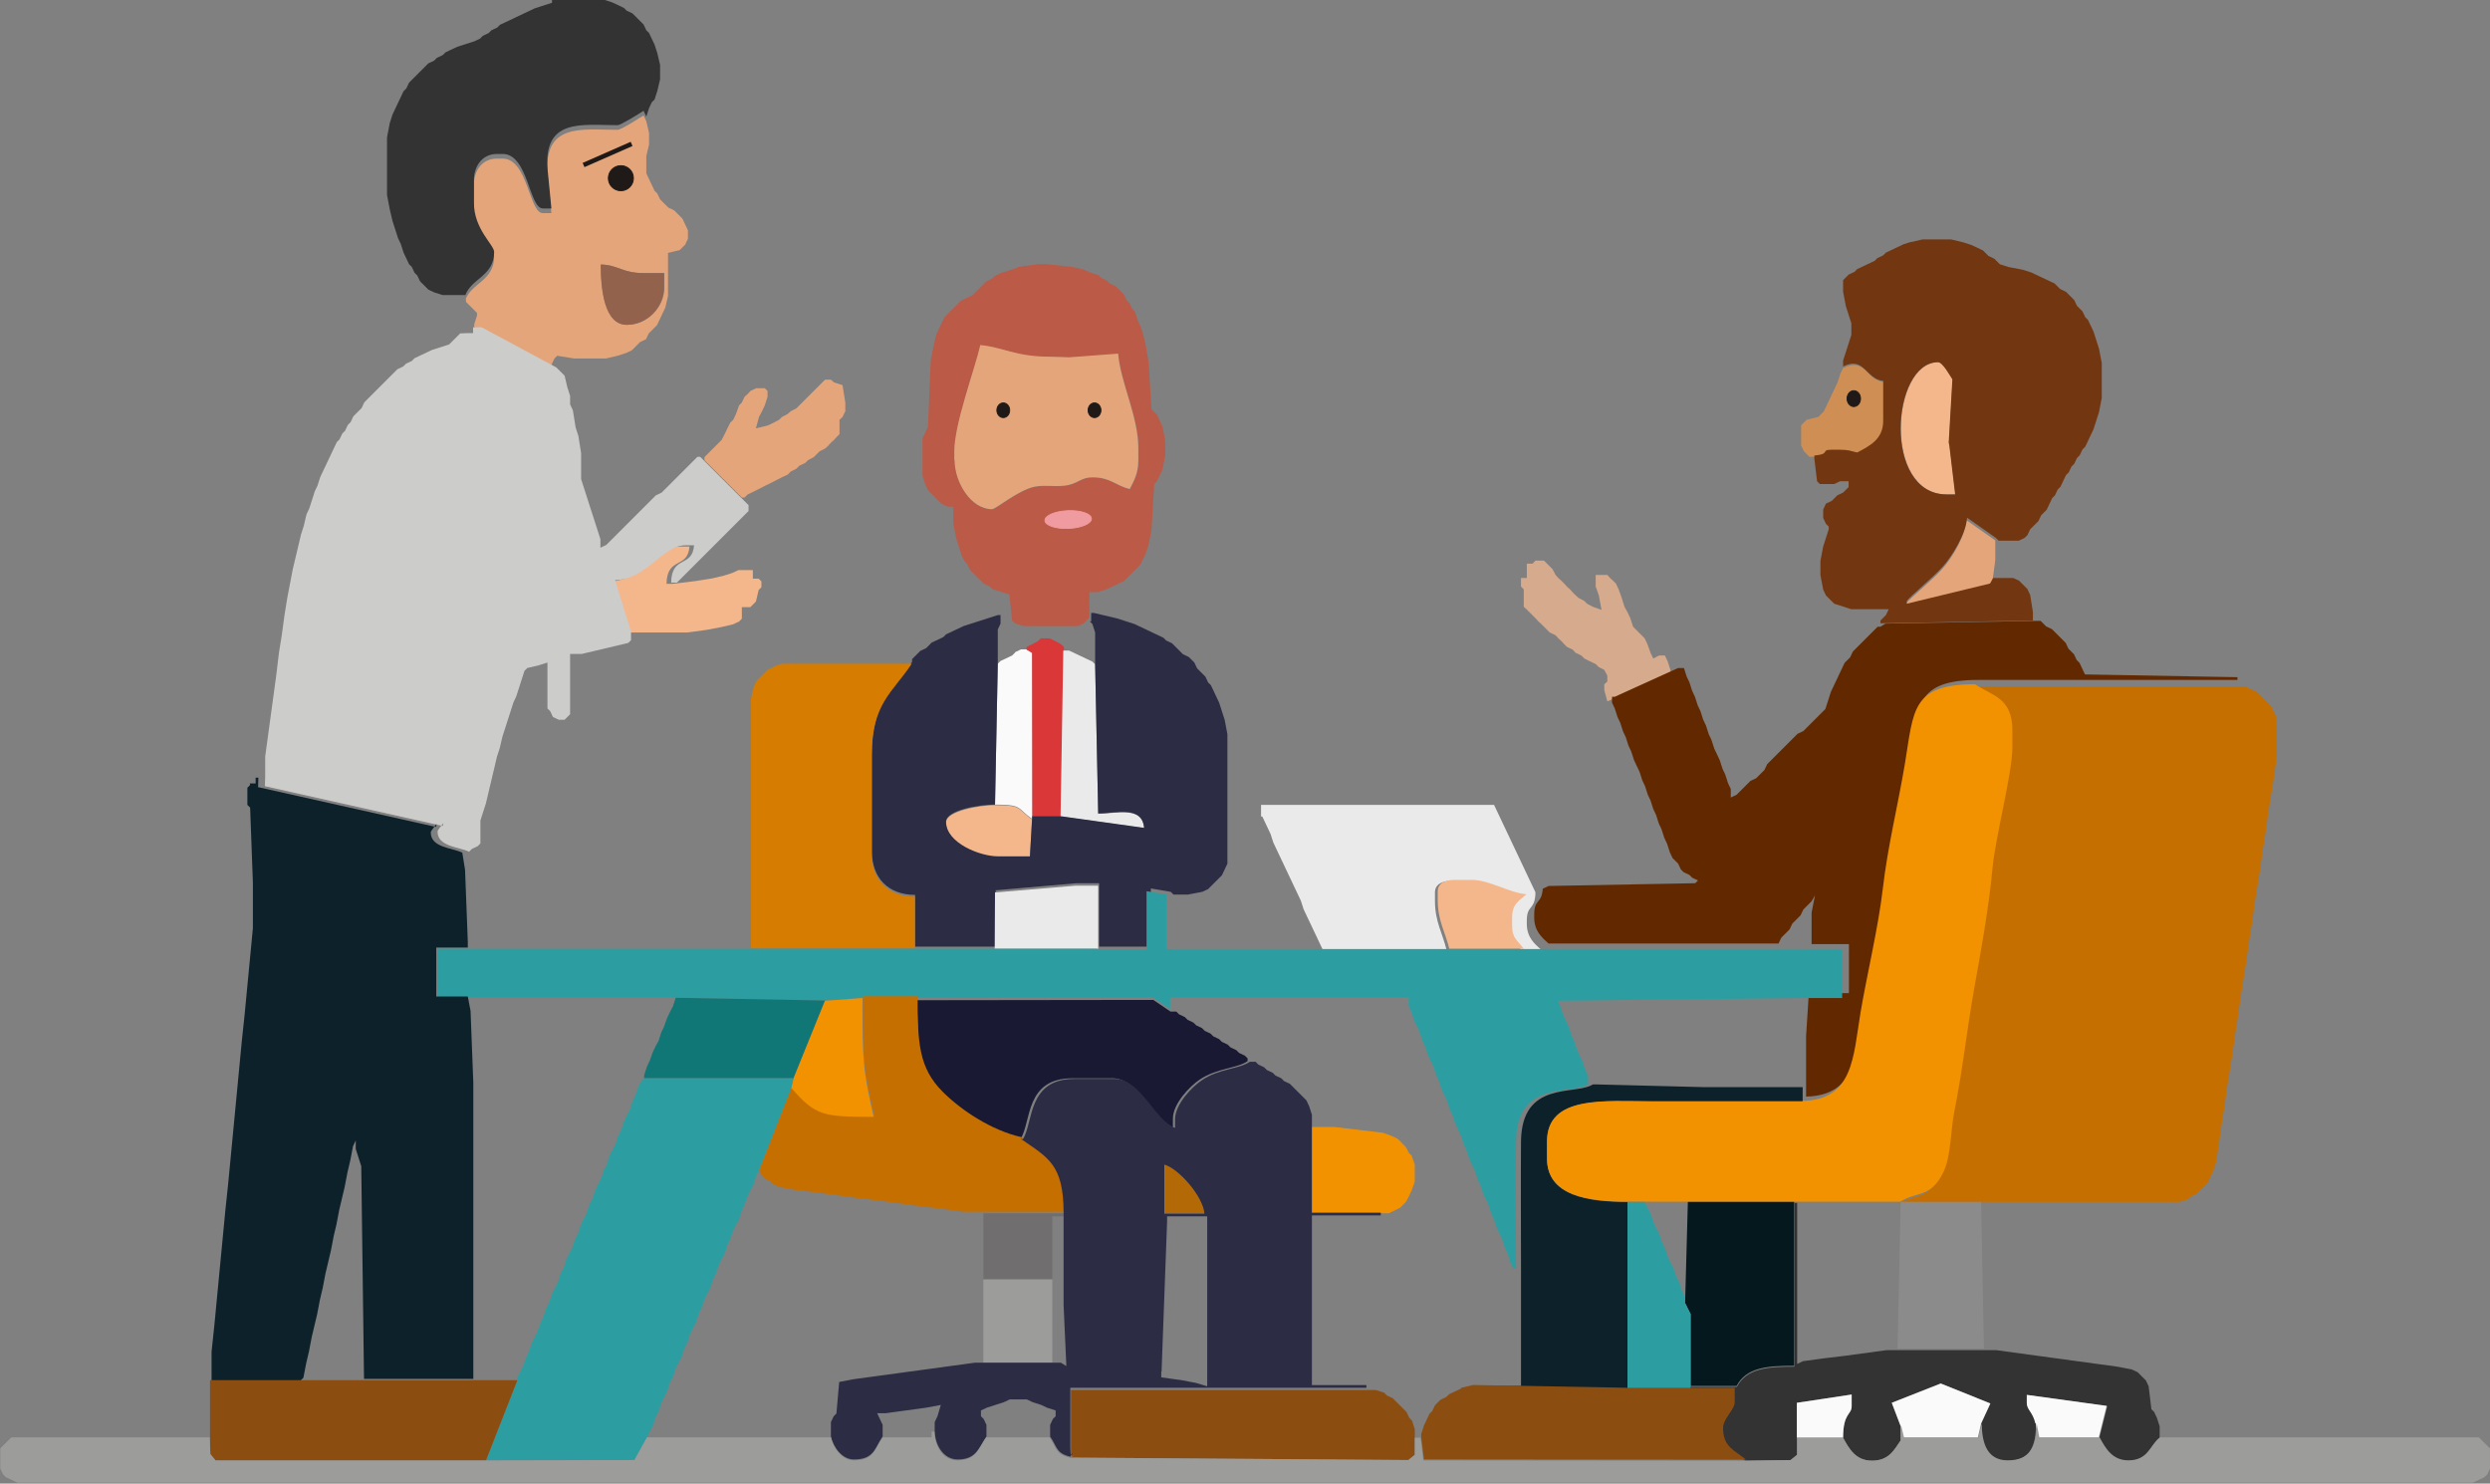 <?xml version="1.0" encoding="UTF-8"?>
<!DOCTYPE svg PUBLIC "-//W3C//DTD SVG 1.1//EN" "http://www.w3.org/Graphics/SVG/1.1/DTD/svg11.dtd">
<!-- Creator: CorelDRAW -->
<svg xmlns="http://www.w3.org/2000/svg" xml:space="preserve" width="7.334in" height="4.37in" style="shape-rendering:geometricPrecision; text-rendering:geometricPrecision; image-rendering:optimizeQuality; fill-rule:evenodd; clip-rule:evenodd"
viewBox="0 0 8.133 4.846"
 xmlns:xlink="http://www.w3.org/1999/xlink">
 <rect x="0" y="0" width="8.133" height="4.846" fill="#808080" stroke="none"/>
 <defs>
  <style type="text/css">
   <![CDATA[
    .str0 {stroke:#1F1A17;stroke-width:0.003}
    .str1 {stroke:#EF9BA0;stroke-width:0.003}
    .str2 {stroke:#1F1A17;stroke-width:0.015}
    .fil29 {fill:none}
    .fil27 {fill:#1F1A17}
    .fil28 {fill:#EF9BA0}
    .fil23 {fill:#05181E}
    .fil18 {fill:#0D212A}
    .fil16 {fill:#107776}
    .fil19 {fill:#191933}
    .fil13 {fill:#2C2C44}
    .fil15 {fill:#2C9EA1}
    .fil1 {fill:#333333}
    .fil12 {fill:#622901}
    .fil22 {fill:#706E6F}
    .fil6 {fill:#723611}
    .fil24 {fill:#8B8B8B}
    .fil26 {fill:#8C4D11}
    .fil2 {fill:#93624C}
    .fil25 {fill:#9C9C9B}
    .fil21 {fill:#B46907}
    .fil3 {fill:#BA5A47}
    .fil20 {fill:#C56F01}
    .fil7 {fill:#CCCCCB}
    .fil4 {fill:#CF8F54}
    .fil14 {fill:#D57C01}
    .fil8 {fill:#D6AA8C}
    .fil10 {fill:#D93738}
    .fil0 {fill:#E5A57B}
    .fil11 {fill:#EAEAEA}
    .fil17 {fill:#F29200}
    .fil5 {fill:#F4B78B}
    .fil9 {fill:#FAFAFA}
   ]]>
  </style>
 </defs>
 <g id="Layer_x0020_1">
  <g id="_81923704">
   <g>
    <path id="_125301496" class="fil0" d="M1.963 0.864c0.056,0.001 0.069,0.028 0.141,0.028l0.066 0 0 0.047c0,0.063 -0.054,0.122 -0.122,0.122 -0.074,0 -0.085,-0.118 -0.085,-0.197zm-0.441 0.113l0 0.009 0.009 0.009 0.009 0.009 0.009 0.009 0.009 0.009 0 0.009 -0.009 0.028 0 0.009 0.244 0.131 0.009 -0.009 0.009 -0.019 0.009 -0.009 0.056 0.009 0.103 0 0.038 -0.009 0.028 -0.009 0.019 -0.009 0.009 -0.009 0.009 -0.009 0.009 -0.009 0.019 -0.009 0.009 -0.019 0.009 -0.009 0.009 -0.009 0.009 -0.009 0.009 -0.019 0.009 -0.019 0.009 -0.019 0.009 -0.038 0 -0.141 0.038 -0.009 0.009 -0.009 0.009 -0.009 0.009 -0.019 0 -0.028 -0.009 -0.019 -0.009 -0.019 -0.009 -0.009 -0.009 -0.009 -0.009 -0.009 -0.019 -0.009 -0.009 -0.009 -0.009 -0.009 -0.009 -0.009 -0.009 -0.019 -0.009 -0.009 -0.009 -0.019 -0.009 -0.019 -0.009 -0.019 0 -0.056 0.009 -0.038 0 -0.038 -0.009 -0.038 -0.009 -0.019c-0.011,0.007 -0.073,0.047 -0.085,0.047 -0.116,0 -0.244,-0.025 -0.228,0.15l0.012 0.122 -0.028 0c-0.045,0 -0.049,-0.178 -0.131,-0.178l-0.019 0c-0.048,0 -0.075,0.039 -0.075,0.085l0 0.075c0,0.086 0.066,0.136 0.066,0.16 0,0.079 -0.074,0.086 -0.094,0.141z"/>
    <path id="_55793016" class="fil1" d="M1.803 0.009l-0.028 0.009 -0.028 0.009 -0.019 0.009 -0.019 0.009 -0.019 0.009 -0.019 0.009 -0.019 0.009 -0.019 0.009 -0.009 0.009 -0.019 0.009 -0.009 0.009 -0.019 0.009 -0.009 0.009 -0.019 0.009 -0.028 0.009 -0.028 0.009 -0.019 0.009 -0.019 0.009 -0.009 0.009 -0.019 0.009 -0.009 0.009 -0.019 0.009 -0.009 0.009 -0.009 0.009 -0.009 0.009 -0.009 0.009 -0.009 0.009 -0.009 0.009 -0.009 0.009 -0.009 0.019 -0.009 0.009 -0.009 0.019 -0.009 0.019 -0.009 0.019 -0.009 0.019 -0.009 0.028 -0.009 0.047 0 0.188 0.009 0.047 0.009 0.038 0.009 0.028 0.009 0.028 0.009 0.019 0.009 0.028 0.009 0.019 0.009 0.019 0.009 0.009 0.009 0.019 0.009 0.009 0.009 0.019 0.009 0.009 0.009 0.009 0.009 0.009 0.019 0.009 0.028 0.009 0.056 0 0.009 0 0.009 0c0.02,-0.055 0.094,-0.062 0.094,-0.141 0,-0.023 -0.066,-0.074 -0.066,-0.16l0 -0.075c0,-0.045 0.027,-0.085 0.075,-0.085l0.019 0c0.083,0 0.086,0.178 0.131,0.178l0.028 0 -0.012 -0.122c-0.017,-0.175 0.112,-0.15 0.228,-0.15 0.011,0 0.074,-0.04 0.085,-0.047l0.009 0.019 0.009 -0.028 0.009 -0.019 0.009 -0.009 0.009 -0.028 0.009 -0.038 0 -0.047 -0.009 -0.038 -0.009 -0.028 -0.009 -0.019 -0.009 -0.019 -0.009 -0.009 -0.009 -0.019 -0.009 -0.009 -0.009 -0.009 -0.009 -0.009 -0.009 -0.009 -0.019 -0.009 -0.009 -0.009 -0.019 -0.009 -0.019 -0.009 -0.028 -0.009 -0.038 -0.009 -0.075 0 -0.056 0.009z"/>
    <path id="_55792728" class="fil2" d="M2.047 1.061c0.068,0 0.122,-0.059 0.122,-0.122l0 -0.047 -0.066 0c-0.072,0 -0.084,-0.027 -0.141,-0.028 0,0.08 0.011,0.197 0.085,0.197z"/>
    <path id="_125302840" class="fil3" d="M3.118 1.503l0 -0.028c0,-0.089 0.065,-0.266 0.085,-0.347 0.071,0.006 0.116,0.038 0.225,0.038l0.066 0.002 0.159 -0.012c0.008,0.096 0.066,0.204 0.066,0.31l0 0.038c0,0.041 -0.014,0.067 -0.028,0.094 -0.047,-0.011 -0.062,-0.038 -0.122,-0.038 -0.036,0 -0.044,0.017 -0.078,0.025 -0.035,0.008 -0.073,-0.001 -0.108,0.005 -0.056,0.009 -0.129,0.074 -0.142,0.074 -0.069,0 -0.122,-0.087 -0.122,-0.16zm0.207 -0.629l-0.028 0.009 -0.028 0.009 -0.019 0.009 -0.009 0.009 -0.019 0.009 -0.009 0.009 -0.009 0.009 -0.009 0.009 -0.009 0.009 -0.009 0.009 -0.019 0.009 -0.019 0.009 -0.009 0.009 -0.009 0.009 -0.009 0.009 -0.009 0.009 -0.009 0.009 -0.009 0.009 -0.009 0.019 -0.009 0.019 -0.009 0.019 -0.009 0.038 -0.009 0.047 -0.009 0.216 -0.009 0.019 -0.009 0.019 0 0.122 0.009 0.028 0.009 0.019 0.009 0.009 0.009 0.009 0.009 0.009 0.009 0.009 0.009 0.009 0.019 0.009 0.019 0 0 0.056 0.009 0.047 0.009 0.028 0.009 0.028 0.009 0.019 0.009 0.009 0.009 0.019 0.009 0.009 0.009 0.009 0.009 0.009 0.009 0.009 0.009 0.009 0.019 0.009 0.009 0.009 0.028 0.009 0.028 0.009 0.009 0.085 0.009 0.009 0.028 0.009 0.178 0 0.019 -0.009 0.009 -0.009 0.009 -0.009 0 -0.028 0 -0.056 0.028 0 0.028 -0.009 0.019 -0.009 0.019 -0.009 0.019 -0.009 0.009 -0.009 0.009 -0.009 0.009 -0.009 0.009 -0.009 0.009 -0.009 0.009 -0.009 0.009 -0.019 0.009 -0.019 0.009 -0.028 0.009 -0.047 0.009 -0.15 0.009 -0.009 0.009 -0.019 0.009 -0.019 0.009 -0.047 0 -0.047 -0.009 -0.047 -0.009 -0.019 -0.009 -0.019 -0.009 -0.009 -0.009 -0.009 -0.009 -0.15 -0.009 -0.056 -0.009 -0.038 -0.009 -0.028 -0.009 -0.019 -0.009 -0.028 -0.009 -0.009 -0.009 -0.019 -0.009 -0.009 -0.009 -0.019 -0.009 -0.009 -0.009 -0.009 -0.009 -0.009 -0.019 -0.009 -0.009 -0.009 -0.019 -0.009 -0.009 -0.009 -0.028 -0.009 -0.019 -0.009 -0.038 -0.009 -0.085 -0.009 -0.028 0 -0.066 0.009z"/>
    <path id="_125464832" class="fil4" d="M6.02 1.202l-0.009 0.019 -0.009 0.028 -0.009 0.019 -0.009 0.019 -0.009 0.019 -0.009 0.019 -0.009 0.019 -0.009 0.009 -0.009 0.009 -0.038 0.009 -0.009 0.009 -0.009 0.009 0 0.066 0.009 0.019 0.009 0.009 0.009 0.009 0.019 0c0.055,-0.005 0.02,-0.019 0.056,-0.019l0.028 0c0.029,0 0.034,0.004 0.056,0.009 0.04,-0.021 0.085,-0.044 0.085,-0.103l0 -0.131c-0.057,-0.005 -0.062,-0.081 -0.131,-0.047z"/>
    <path id="_125464928" class="fil5" d="M6.358 1.615l0.029 -7.42232e-005 -0.019 -0.16 -0.002 -0.01 0.012 -0.206c-0.008,-0.012 -0.032,-0.056 -0.047,-0.056 -0.153,0 -0.182,0.432 0.028,0.432z"/>
    <polygon id="_125302528" class="fil0" points="2.686,1.249 2.677,1.258 2.667,1.268 2.658,1.277 2.648,1.287 2.639,1.296 2.63,1.305 2.62,1.315 2.611,1.324 2.601,1.334 2.583,1.343 2.573,1.352 2.554,1.362 2.545,1.371 2.526,1.381 2.507,1.39 2.469,1.399 2.479,1.362 2.489,1.343 2.498,1.324 2.507,1.296 2.507,1.277 2.498,1.268 2.47,1.268 2.451,1.277 2.442,1.287 2.432,1.296 2.423,1.315 2.414,1.324 2.404,1.352 2.395,1.371 2.385,1.381 2.376,1.399 2.367,1.418 2.357,1.437 2.348,1.446 2.338,1.456 2.329,1.465 2.32,1.474 2.31,1.484 2.301,1.493 2.301,1.503 2.423,1.625 2.432,1.625 2.442,1.615 2.461,1.606 2.479,1.597 2.498,1.587 2.517,1.578 2.536,1.568 2.554,1.559 2.573,1.55 2.583,1.54 2.601,1.531 2.611,1.521 2.63,1.512 2.639,1.503 2.658,1.493 2.667,1.484 2.677,1.474 2.695,1.465 2.705,1.456 2.714,1.446 2.724,1.437 2.733,1.427 2.742,1.418 2.742,1.381 2.742,1.371 2.752,1.362 2.761,1.343 2.761,1.315 2.752,1.258 2.724,1.249 2.714,1.24 2.695,1.24 "/>
    <path id="_125465024" class="fil0" d="M3.118 1.503c0,0.072 0.053,0.16 0.122,0.16 0.013,0 0.087,-0.064 0.142,-0.074 0.035,-0.006 0.073,0.003 0.108,-0.005 0.034,-0.008 0.043,-0.025 0.078,-0.025 0.06,0 0.075,0.027 0.122,0.038 0.014,-0.027 0.028,-0.052 0.028,-0.094l0 -0.038c0,-0.106 -0.058,-0.214 -0.066,-0.31l-0.159 0.012 -0.066 -0.002c-0.109,0 -0.155,-0.032 -0.225,-0.038 -0.019,0.082 -0.085,0.258 -0.085,0.347l0 0.028z"/>
    <path id="_125465120" class="fil0" d="M6.226 1.972l0 0.009 0.272 -0.066 0.01 -0.018 0.009 -0.066 0 -0.066 -0.094 -0.066c-0.005,0.055 -0.048,0.124 -0.077,0.157 -0.034,0.039 -0.108,0.098 -0.12,0.115z"/>
    <path id="_125302888" class="fil6" d="M6.358 1.615c-0.21,0 -0.181,-0.432 -0.028,-0.432 0.015,0 0.039,0.044 0.047,0.056l-0.012 0.206 0.002 0.01 0.019 0.16 -0.029 7.42232e-005zm-0.113 -0.826l-0.028 0.009 -0.019 0.009 -0.019 0.009 -0.019 0.009 -0.009 0.009 -0.019 0.009 -0.009 0.009 -0.019 0.009 -0.019 0.009 -0.019 0.009 -0.009 0.009 -0.019 0.009 -0.009 0.009 -0.009 0.009 0 0.038 0.009 0.047 0.009 0.028 0.009 0.028 0 0.038 -0.009 0.028 -0.009 0.028 -0.009 0.028 0 0.019c0.07,-0.035 0.074,0.042 0.131,0.047l0 0.131c0,0.06 -0.045,0.082 -0.085,0.103 -0.022,-0.005 -0.028,-0.009 -0.056,-0.009l-0.028 0c-0.037,0 -0.001,0.014 -0.056,0.019l0 0.009 0.009 0.075 0.009 0.009 0.047 0 0.019 -0.009 0.028 0 0 0.019 -0.009 0.009 -0.009 0.009 -0.019 0.009 -0.009 0.009 -0.009 0.009 -0.019 0.009 -0.009 0.019 0 0.028 0.009 0.019 0.009 0.009 0 0.009 -0.009 0.028 -0.009 0.028 -0.009 0.047 0 0.047 0.009 0.047 0.009 0.019 0.009 0.009 0.009 0.009 0.009 0.009 0.028 0.009 0.028 0.009 0.113 0 0.009 0 -0.009 0.019 -0.009 0.009 -0.009 0.009 0 0.009 0.498 -0.009 0 -0.028 -0.009 -0.056 -0.009 -0.019 -0.009 -0.009 -0.009 -0.009 -0.009 -0.009 -0.019 -0.009 -0.066 0 -0.01 0.018 -0.272 0.066 0 -0.009c0.012,-0.017 0.086,-0.076 0.12,-0.115 0.029,-0.034 0.073,-0.103 0.077,-0.157l0.094 0.066 0.009 0.009 0.066 0 0.019 -0.009 0.009 -0.009 0.009 -0.019 0.009 -0.009 0.009 -0.009 0.009 -0.009 0.009 -0.019 0.009 -0.009 0.009 -0.009 0.009 -0.019 0.009 -0.019 0.009 -0.009 0.009 -0.019 0.009 -0.009 0.009 -0.019 0.009 -0.019 0.009 -0.009 0.009 -0.019 0.009 -0.009 0.009 -0.019 0.009 -0.009 0.009 -0.019 0.009 -0.009 0.009 -0.019 0.009 -0.019 0.009 -0.019 0.009 -0.028 0.009 -0.028 0.009 -0.047 0 -0.113 -0.009 -0.047 -0.009 -0.028 -0.009 -0.028 -0.009 -0.019 -0.009 -0.019 -0.009 -0.009 -0.009 -0.019 -0.009 -0.009 -0.009 -0.009 -0.009 -0.019 -0.009 -0.009 -0.009 -0.009 -0.009 -0.009 -0.019 -0.009 -0.009 -0.009 -0.009 -0.009 -0.019 -0.009 -0.019 -0.009 -0.019 -0.009 -0.019 -0.009 -0.028 -0.009 -0.047 -0.009 -0.028 -0.009 -0.009 -0.009 -0.009 -0.009 -0.019 -0.009 -0.009 -0.009 -0.009 -0.009 -0.019 -0.009 -0.019 -0.009 -0.028 -0.009 -0.038 -0.009 -0.094 0 -0.038 0.009z"/>
    <path id="_125466128" class="fil5" d="M2.047 2.066l0.197 0 0.066 -0.009 0.047 -0.009 0.038 -0.009 0.019 -0.009 0.009 -0.009 0 -0.038 0.028 0 0.009 -0.009 0.009 -0.009 0.009 -0.038 0.009 -0.009 0 -0.019 -0.009 -0.009 -0.019 0 0 -0.028 -0.047 0 -0.019 0.009 -0.028 0.009 -0.038 0.009 -0.056 0.009 -0.075 0.009 -0.019 0c0.002,-0.091 0.069,-0.047 0.075,-0.122l-0.028 0c-0.076,0 -0.126,0.11 -0.23,0.114l0.052 0.168z"/>
    <path id="_125466200" class="fil7" d="M1.503 1.089l-0.009 0.009 -0.009 0.009 -0.009 0.009 -0.009 0.009 -0.028 0.009 -0.028 0.009 -0.019 0.009 -0.019 0.009 -0.019 0.009 -0.009 0.009 -0.019 0.009 -0.009 0.009 -0.019 0.009 -0.009 0.009 -0.009 0.009 -0.009 0.009 -0.009 0.009 -0.009 0.009 -0.009 0.009 -0.009 0.009 -0.009 0.009 -0.009 0.009 -0.009 0.009 -0.009 0.009 -0.009 0.009 -0.009 0.019 -0.009 0.009 -0.009 0.009 -0.009 0.009 -0.009 0.019 -0.009 0.009 -0.009 0.019 -0.009 0.009 -0.009 0.019 -0.009 0.009 -0.009 0.019 -0.009 0.019 -0.009 0.019 -0.009 0.019 -0.009 0.019 -0.009 0.019 -0.009 0.028 -0.009 0.019 -0.009 0.028 -0.009 0.028 -0.009 0.019 -0.009 0.038 -0.009 0.028 -0.009 0.038 -0.009 0.038 -0.009 0.038 -0.009 0.047 -0.009 0.047 -0.009 0.056 -0.009 0.066 -0.009 0.056 -0.009 0.075 -0.009 0.066 -0.009 0.066 -0.009 0.066 -0.009 0.066 0 0.066 -0.001 0.031 0.581 0.13 0.002 -0.01c-0.005,0.008 -0.019,0.023 -0.019,0.028 0,0.05 0.07,0.05 0.103,0.066l0.009 -0.009 0.019 -0.009 0.009 -0.009 0 -0.047 0 -0.028 0.009 -0.028 0.009 -0.028 0.009 -0.038 0.009 -0.038 0.009 -0.038 0.009 -0.038 0.009 -0.028 0.009 -0.038 0.009 -0.028 0.009 -0.028 0.009 -0.028 0.009 -0.028 0.009 -0.019 0.009 -0.028 0.009 -0.028 0.009 -0.028 0.009 -0.009 0.038 -0.009 0.028 -0.009 0 0.15 0.009 0.009 0.009 0.019 0.019 0.009 0.019 0 0.009 -0.009 0.009 -0.009 0 -0.197 0.038 0 0.038 -0.009 0.038 -0.009 0.038 -0.009 0.038 -0.009 0.009 -0.009 0 -0.028 -0.052 -0.168c0.104,-0.003 0.155,-0.114 0.23,-0.114l0.028 0c-0.006,0.075 -0.073,0.031 -0.075,0.122l0.019 0 0.009 -0.009 0.009 -0.009 0.009 -0.009 0.009 -0.009 0.009 -0.009 0.009 -0.009 0.009 -0.009 0.009 -0.009 0.009 -0.009 0.009 -0.009 0.009 -0.009 0.009 -0.009 0.009 -0.009 0.009 -0.009 0.009 -0.009 0.009 -0.009 0.009 -0.009 0.009 -0.009 0.009 -0.009 0.009 -0.009 0.009 -0.009 0.009 -0.009 0.009 -0.009 0.009 -0.009 0.009 -0.009 0.009 -0.009 0 -0.019 -0.009 -0.009 -0.009 -0.009 -0.122 -0.122 -0.009 -0.009 -0.009 -0.009 -0.009 0 -0.009 0.009 -0.009 0.009 -0.009 0.009 -0.009 0.009 -0.009 0.009 -0.009 0.009 -0.009 0.009 -0.009 0.009 -0.009 0.009 -0.009 0.009 -0.009 0.009 -0.009 0.009 -0.009 0.009 -0.019 0.009 -0.009 0.009 -0.009 0.009 -0.009 0.009 -0.009 0.009 -0.009 0.009 -0.009 0.009 -0.009 0.009 -0.009 0.009 -0.009 0.009 -0.009 0.009 -0.009 0.009 -0.009 0.009 -0.009 0.009 -0.009 0.009 -0.009 0.009 -0.009 0.009 -0.009 0.009 -0.009 0.009 -0.019 0.009 0 -0.028 -0.009 -0.028 -0.009 -0.028 -0.009 -0.028 -0.009 -0.028 -0.009 -0.028 -0.009 -0.028 -0.009 -0.028 0 -0.019 0 -0.066 -0.009 -0.056 -0.009 -0.028 -0.009 -0.056 -0.009 -0.019 0 -0.019 0 -0.009 -0.009 -0.028 -0.009 -0.038 -0.009 -0.009 -0.009 -0.009 -0.009 -0.009 -0.244 -0.131 -0.028 0 0 0.019 -0.019 0z"/>
    <polygon id="_125304568" class="fil8" points="5.006,1.841 4.987,1.841 4.987,1.888 4.968,1.888 4.968,1.916 4.977,1.925 4.977,1.953 4.977,1.982 4.987,1.991 4.996,2 5.006,2.01 5.015,2.019 5.024,2.029 5.034,2.038 5.043,2.047 5.053,2.057 5.062,2.066 5.081,2.075 5.09,2.085 5.1,2.094 5.109,2.104 5.118,2.113 5.137,2.122 5.146,2.132 5.165,2.141 5.175,2.151 5.193,2.16 5.212,2.169 5.222,2.179 5.24,2.188 5.25,2.207 5.25,2.226 5.24,2.235 5.24,2.254 5.25,2.291 5.456,2.198 5.456,2.188 5.447,2.16 5.438,2.141 5.419,2.141 5.4,2.151 5.391,2.132 5.381,2.104 5.372,2.085 5.362,2.075 5.353,2.066 5.344,2.057 5.334,2.047 5.325,2.019 5.316,2 5.306,1.982 5.297,1.953 5.287,1.925 5.278,1.906 5.269,1.897 5.259,1.888 5.25,1.878 5.212,1.878 5.212,1.916 5.222,1.944 5.231,1.992 5.203,1.982 5.184,1.972 5.175,1.963 5.156,1.953 5.146,1.944 5.137,1.935 5.128,1.925 5.118,1.916 5.109,1.906 5.1,1.897 5.09,1.888 5.081,1.878 5.071,1.859 5.062,1.85 5.053,1.841 5.043,1.831 5.015,1.831 "/>
    <path id="_125466272" class="fil9" d="M3.315 2.132l-0.009 0.009 -0.019 0.009 -0.019 0.009 -0.009 0.009 -0.009 0.46c0.093,0 0.07,0.012 0.122,0.047l0 -0.009 -0 -0.535 -0.018 -0.01 -0.019 0 -0.019 0.009z"/>
    <polygon id="_125466368" class="fil10" points="3.39,2.094 3.372,2.104 3.353,2.113 3.353,2.122 3.371,2.133 3.372,2.667 3.465,2.667 3.475,2.122 3.475,2.113 3.465,2.104 3.447,2.094 3.428,2.085 3.4,2.085 "/>
    <path id="_125302552" class="fil11" d="M3.465 2.667l0.272 0.038c-0.006,-0.074 -0.092,-0.047 -0.15,-0.047l-0.01 -0.488 -0.009 -0.009 -0.019 -0.009 -0.019 -0.009 -0.019 -0.009 -0.019 -0.009 -0.019 0 -0.009 0.545z"/>
    <path id="_125466464" class="fil5" d="M3.372 2.677c-0.052,-0.035 -0.029,-0.047 -0.122,-0.047 -0.053,0 -0.16,0.02 -0.16,0.056 0,0.07 0.112,0.113 0.169,0.113l0.105 0 0.007 -0.122z"/>
    <path id="_125466560" class="fil12" d="M6.142 2.047l-0.009 0 -0.009 0.009 -0.009 0.009 -0.009 0.009 -0.009 0.009 -0.009 0.009 -0.009 0.009 -0.009 0.009 -0.009 0.009 -0.009 0.009 -0.009 0.019 -0.009 0.009 -0.009 0.009 -0.009 0.019 -0.009 0.019 -0.009 0.019 -0.009 0.019 -0.009 0.019 -0.009 0.028 -0.009 0.028 -0.009 0.009 -0.009 0.009 -0.009 0.009 -0.009 0.009 -0.009 0.009 -0.009 0.009 -0.009 0.009 -0.009 0.009 -0.019 0.009 -0.009 0.009 -0.009 0.009 -0.009 0.009 -0.009 0.009 -0.009 0.009 -0.009 0.009 -0.009 0.009 -0.009 0.009 -0.009 0.009 -0.009 0.009 -0.009 0.009 -0.009 0.019 -0.009 0.009 -0.009 0.009 -0.009 0.009 -0.019 0.009 -0.009 0.009 -0.009 0.009 -0.009 0.009 -0.009 0.009 -0.009 0.009 -0.019 0.009 0 -0.028 -0.009 -0.019 -0.009 -0.028 -0.009 -0.019 -0.009 -0.028 -0.009 -0.019 -0.009 -0.019 -0.009 -0.028 -0.009 -0.019 -0.009 -0.028 -0.009 -0.019 -0.009 -0.028 -0.009 -0.019 -0.009 -0.028 -0.009 -0.019 -0.009 -0.028 -0.009 -0.019 -0.009 -0.028 -0.019 0 -0.207 0.094 -0.009 0 0 0.019 0.009 0.019 0.009 0.028 0.009 0.019 0.009 0.028 0.009 0.019 0.009 0.028 0.009 0.019 0.009 0.028 0.009 0.019 0.009 0.019 0.009 0.028 0.009 0.019 0.009 0.028 0.009 0.019 0.009 0.028 0.009 0.019 0.009 0.028 0.009 0.019 0.009 0.028 0.009 0.019 0.009 0.028 0.009 0.019 0.009 0.009 0.009 0.009 0.009 0.019 0.009 0.009 0.019 0.009 0.009 0.009 0.019 0.009 -0.009 0.009 -0.479 0.009 -0.019 0.009c-0.004,0.052 -0.028,0.031 -0.028,0.085l0 0.009c0,0.043 0.024,0.065 0.047,0.085l0.751 0 0.009 -0.019 0.009 -0.009 0.009 -0.009 0.009 -0.009 0.009 -0.019 0.009 -0.009 0.009 -0.009 0.009 -0.009 0.009 -0.019 0.009 -0.009 0.009 -0.009 0.009 -0.009 0.011 -0.019 -0.011 0.056 0 0.103 0.122 0 0 0.16 -0.131 0 -0.009 0.141 0 0.15 0 0.047c0.167,-0.004 0.166,-0.144 0.19,-0.289 0.021,-0.124 0.058,-0.277 0.073,-0.406 0.016,-0.138 0.049,-0.27 0.072,-0.407 0.03,-0.176 0.022,-0.259 0.229,-0.259l0.845 0 0 -0.009 -0.498 -0.009 -0.009 -0.019 -0.009 -0.019 -0.009 -0.009 -0.009 -0.019 -0.009 -0.009 -0.009 -0.009 -0.009 -0.019 -0.009 -0.009 -0.009 -0.009 -0.009 -0.009 -0.009 -0.009 -0.009 -0.009 -0.019 -0.009 -0.009 -0.009 -0.009 -0.009 -0.009 0 -0.498 0.009z"/>
    <path id="_125303152" class="fil11" d="M4.123 2.667l0.009 0.019 0.009 0.019 0.009 0.019 0.009 0.028 0.009 0.019 0.009 0.019 0.009 0.019 0.009 0.019 0.009 0.019 0.009 0.019 0.009 0.019 0.009 0.019 0.009 0.019 0.009 0.019 0.009 0.028 0.009 0.019 0.009 0.019 0.009 0.019 0.009 0.019 0.009 0.019 0.009 0.019 0.009 0.019 0.404 0c-0.013,-0.054 -0.038,-0.093 -0.038,-0.16l0 -0.028c0,-0.029 0.028,-0.038 0.056,-0.038l0.056 0c0.056,0 0.122,0.042 0.178,0.047 -0.023,0.02 -0.047,0.031 -0.047,0.075l0 0.028c0,0.043 0.02,0.049 0.038,0.075l0.066 0c-0.023,-0.02 -0.047,-0.041 -0.047,-0.085l0 -0.009c0,-0.053 0.024,-0.033 0.028,-0.085l0 -0.009 -0.009 -0.019 -0.009 -0.019 -0.009 -0.019 -0.009 -0.019 -0.009 -0.019 -0.009 -0.019 -0.009 -0.019 -0.009 -0.019 -0.009 -0.019 -0.009 -0.019 -0.009 -0.019 -0.009 -0.019 -0.009 -0.019 -0.009 -0.019 -0.009 -0.019 -0.761 0 0 0.038z"/>
    <path id="_125472968" class="fil13" d="M3.559 2.029l0.009 0.009 0.009 0.028 0 0.094 0 0.009 0.01 0.488c0.058,4.36607e-006 0.144,-0.027 0.15,0.047l-0.272 -0.038 -0.094 0 0 0.009 -0.007 0.122 -0.105 -0c-0.057,0 -0.169,-0.043 -0.169,-0.113 0,-0.037 0.106,-0.056 0.16,-0.056l0.009 -0.46 0 -0.009 0 -0.103 0.009 -0.019 0 -0.028 -0.009 0 -0.028 0.009 -0.028 0.009 -0.028 0.009 -0.028 0.009 -0.019 0.009 -0.019 0.009 -0.019 0.009 -0.009 0.009 -0.019 0.009 -0.019 0.009 -0.009 0.009 -0.009 0.009 -0.019 0.009 -0.009 0.009 -0.009 0.009 -0.009 0.009 0 0.009c-0.063,0.094 -0.131,0.128 -0.131,0.301l0 0.319c0,0.086 0.054,0.141 0.141,0.141l0 0.15 0 0.019 0.263 0 0 -0.184 0.263 -0.023 0.075 0 0 0.207 0.169 0 0 -0.19 0.065 0.011 0.009 0.009 0.047 0 0.047 -0.009 0.019 -0.009 0.009 -0.009 0.009 -0.009 0.009 -0.009 0.009 -0.009 0.009 -0.009 0.009 -0.019 0.009 -0.019 0 -0.423 -0.009 -0.047 -0.009 -0.028 -0.009 -0.028 -0.009 -0.019 -0.009 -0.019 -0.009 -0.019 -0.009 -0.009 -0.009 -0.019 -0.009 -0.009 -0.009 -0.009 -0.009 -0.009 -0.009 -0.019 -0.009 -0.009 -0.009 -0.009 -0.019 -0.009 -0.009 -0.009 -0.009 -0.009 -0.009 -0.009 -0.009 -0.009 -0.019 -0.009 -0.009 -0.009 -0.019 -0.009 -0.019 -0.009 -0.019 -0.009 -0.019 -0.009 -0.019 -0.009 -0.028 -0.009 -0.028 -0.009 -0.038 -0.009 -0.038 -0.009 -0.009 0 0 0.028z"/>
    <polygon id="_125472872" class="fil11" points="3.249,3.099 3.587,3.099 3.587,2.893 3.512,2.893 3.25,2.915 "/>
    <path id="_125304256" class="fil14" d="M2.526 2.179l-0.019 0.009 -0.009 0.009 -0.009 0.009 -0.009 0.009 -0.009 0.009 -0.009 0.019 -0.009 0.038 0 0.817 0.535 0 0 -0.019 0 -0.15c-0.087,0 -0.141,-0.055 -0.141,-0.141l0 -0.319c0,-0.172 0.069,-0.207 0.131,-0.301l-0.423 0 -0.028 0.009z"/>
    <path id="_125472776" class="fil5" d="M4.733 3.099l0.244 0c-0.018,-0.026 -0.038,-0.032 -0.038,-0.075l0 -0.028c0,-0.044 0.024,-0.055 0.047,-0.075 -0.057,-0.005 -0.122,-0.047 -0.178,-0.047l-0.056 0c-0.029,0 -0.056,0.009 -0.056,0.038l0 0.028c0,0.067 0.025,0.105 0.038,0.16z"/>
    <path id="_125472704" class="fil15" d="M3.587 3.099l-0.338 0 -0.263 0 -0.535 0 -0.92 0 -0.103 0 0 0.16 0.103 0 0.676 0 0.488 0.009 0.122 -0.009 0.178 0 0.771 -0.001 0.056 0.038 0 -0.038 0.779 0 0 0.028 0.009 0.019 0.009 0.028 0.009 0.019 0.009 0.019 0.009 0.028 0.009 0.019 0.009 0.028 0.009 0.019 0.009 0.019 0.009 0.028 0.009 0.019 0.009 0.028 0.009 0.019 0.009 0.019 0.009 0.028 0.009 0.019 0.009 0.028 0.009 0.019 0.009 0.019 0.009 0.028 0.009 0.019 0.009 0.028 0.009 0.019 0.009 0.019 0.009 0.028 0.009 0.019 0.009 0.028 0.009 0.019 0.009 0.019 0.009 0.028 0.009 0.019 0.009 0.028 0.009 0.019 0.009 0.019 0.009 0.028 0.009 0.019 0.009 0.028 0.009 0.019 0.009 0c0,-0.138 -0.002,-0.276 -0,-0.414 0.002,-0.203 0.177,-0.151 0.235,-0.187l0 -0.028 -0.009 -0.019 -0.009 -0.028 -0.009 -0.019 -0.009 -0.019 -0.009 -0.028 -0.009 -0.019 -0.009 -0.028 -0.009 -0.019 -0.009 -0.019 -0.009 -0.028 -0.009 -0.019 0.798 -0.009 0.131 0 0 -0.16 -0.122 0 -0.113 0 -0.751 0 -0.066 0 -0.244 0 -0.404 0 -0.507 0 0 -0.178 -0.065 -0.011 -0 0.19 -0.169 0z"/>
    <polygon id="_125304232" class="fil16" points="2.198,3.287 2.188,3.306 2.179,3.325 2.169,3.353 2.16,3.372 2.151,3.4 2.141,3.418 2.132,3.437 2.122,3.465 2.113,3.484 2.104,3.512 2.104,3.522 2.592,3.522 2.695,3.268 2.207,3.259 "/>
    <path id="_125472632" class="fil17" d="M2.695 3.268l-0.103 0.254 -0.009 0.038c0.08,0.092 0.105,0.094 0.272,0.094 -0.037,-0.16 -0.038,-0.189 -0.038,-0.394l-0.122 0.009z"/>
    <path id="_125472536" class="fil18" d="M4.968 4.142l0 0.385 -0.15 0 0.498 0.009 0 -0.61c-0.13,0 -0.263,-0.02 -0.263,-0.141l0 -0.056c0,-0.153 0.191,-0.131 0.347,-0.131 0.163,0 0.326,0 0.488,0l0 -0.047 -0.244 0 -0.075 0 -0.357 -0.009 -0.009 0c-0.058,0.037 -0.233,-0.015 -0.235,0.187 -0.001,0.137 0,0.276 0,0.414z"/>
    <path id="_125304136" class="fil19" d="M3.334 3.719c0.035,-0.056 0.014,-0.197 0.169,-0.197l0.131 0c0.085,0 0.132,0.136 0.197,0.16l0 -0.028c0,-0.049 0.055,-0.106 0.088,-0.128 0.057,-0.038 0.122,-0.036 0.156,-0.06l0 -0.009 -0.009 -0.009 -0.019 -0.009 -0.009 -0.009 -0.019 -0.009 -0.009 -0.009 -0.019 -0.009 -0.009 -0.009 -0.019 -0.009 -0.009 -0.009 -0.019 -0.009 -0.009 -0.009 -0.019 -0.009 -0.009 -0.009 -0.019 -0.009 -0.009 -0.009 -0.019 -0.009 -0.009 -0.009 -0.019 0 -0.056 -0.038 -0.771 0.001c0,0.153 0.004,0.234 0.082,0.312 0.062,0.062 0.16,0.125 0.256,0.148z"/>
    <polygon id="_125472440" class="fil15" points="2.094,3.531 2.085,3.55 2.075,3.578 2.066,3.597 2.057,3.625 2.047,3.644 2.038,3.663 2.029,3.691 2.019,3.71 2.01,3.738 2,3.757 1.991,3.775 1.982,3.804 1.972,3.822 1.963,3.85 1.953,3.869 1.944,3.888 1.935,3.916 1.925,3.935 1.916,3.963 1.906,3.982 1.897,4.001 1.888,4.029 1.878,4.048 1.869,4.076 1.859,4.095 1.85,4.113 1.841,4.142 1.831,4.16 1.822,4.189 1.813,4.207 1.803,4.226 1.794,4.254 1.784,4.273 1.775,4.301 1.766,4.32 1.756,4.348 1.747,4.367 1.737,4.386 1.728,4.414 1.719,4.433 1.709,4.461 1.7,4.48 1.69,4.498 1.69,4.508 1.587,4.771 2.072,4.769 2.113,4.696 2.122,4.677 2.132,4.658 2.141,4.63 2.151,4.611 2.16,4.583 2.169,4.564 2.179,4.545 2.188,4.517 2.198,4.498 2.207,4.47 2.216,4.452 2.226,4.433 2.235,4.405 2.245,4.386 2.254,4.358 2.263,4.339 2.273,4.32 2.282,4.292 2.291,4.273 2.301,4.245 2.31,4.226 2.32,4.207 2.329,4.179 2.338,4.16 2.348,4.132 2.357,4.113 2.367,4.095 2.376,4.066 2.385,4.048 2.395,4.019 2.404,4.001 2.414,3.982 2.423,3.954 2.432,3.935 2.442,3.907 2.451,3.888 2.461,3.869 2.47,3.841 2.479,3.822 2.583,3.559 2.592,3.522 2.104,3.522 "/>
    <path id="_125472344" class="fil20" d="M6.208 3.926l0.263 0 0.648 0 0.028 -0.009 0.009 -0.009 0.019 -0.009 0.009 -0.009 0.009 -0.009 0.009 -0.009 0.009 -0.009 0.009 -0.019 0.009 -0.019 0.009 -0.028 0.009 -0.056 0.009 -0.066 0.009 -0.056 0.009 -0.066 0.009 -0.056 0.009 -0.056 0.009 -0.066 0.009 -0.056 0.009 -0.066 0.009 -0.056 0.009 -0.056 0.009 -0.066 0.009 -0.056 0.009 -0.066 0.009 -0.056 0.009 -0.056 0.009 -0.066 0.009 -0.056 0.009 -0.066 0.009 -0.056 0.009 -0.056 0.009 -0.066 0 -0.131 -0.009 -0.019 -0.009 -0.019 -0.009 -0.009 -0.009 -0.009 -0.009 -0.009 -0.009 -0.009 -0.009 -0.009 -0.019 -0.009 -0.019 -0.009 -0.047 0 -0.845 0c0.054,0.038 0.122,0.043 0.122,0.15l0 0.056c0,0.085 -0.057,0.294 -0.065,0.395 -0.011,0.13 -0.038,0.271 -0.061,0.4 -0.024,0.137 -0.037,0.263 -0.064,0.396 -0.012,0.061 -0.011,0.146 -0.036,0.198 -0.041,0.084 -0.085,0.06 -0.14,0.095z"/>
    <path id="_125304064" class="fil17" d="M5.888 3.597c-0.163,0 -0.326,0 -0.488,0 -0.157,0 -0.347,-0.021 -0.347,0.131l0 0.056c0,0.121 0.133,0.141 0.263,0.141l0.056 0 0.141 0 0.347 0 0.009 0 0.338 0c0.055,-0.035 0.098,-0.011 0.14,-0.095 0.026,-0.052 0.024,-0.138 0.036,-0.198 0.027,-0.133 0.04,-0.259 0.064,-0.396 0.023,-0.129 0.049,-0.269 0.061,-0.4 0.009,-0.1 0.065,-0.31 0.065,-0.395l0 -0.056c0,-0.107 -0.068,-0.113 -0.122,-0.15 -0.207,0 -0.2,0.083 -0.229,0.259 -0.023,0.138 -0.056,0.269 -0.072,0.407 -0.015,0.129 -0.052,0.282 -0.073,0.406 -0.024,0.145 -0.023,0.285 -0.19,0.289z"/>
    <polygon id="_125472272" class="fil17" points="4.508,3.963 4.536,3.963 4.555,3.954 4.574,3.944 4.583,3.935 4.592,3.926 4.602,3.907 4.611,3.888 4.621,3.86 4.621,3.804 4.611,3.775 4.602,3.766 4.592,3.747 4.583,3.738 4.574,3.728 4.564,3.719 4.545,3.71 4.517,3.7 4.442,3.691 4.358,3.681 4.282,3.681 4.282,3.963 "/>
    <path id="_125472176" class="fil20" d="M2.583 3.559l-0.103 0.263 0.009 0.019 0.009 0.009 0.019 0.009 0.009 0.009 0.019 0.009 0.047 0.009 0.075 0.009 0.066 0.009 0.066 0.009 0.075 0.009 0.066 0.009 0.066 0.009 0.075 0.009 0.066 0.009 0.066 0 0.263 0c0,-0.16 -0.05,-0.181 -0.141,-0.244 -0.096,-0.022 -0.194,-0.086 -0.256,-0.148 -0.078,-0.078 -0.082,-0.16 -0.082,-0.312l-0.178 0c0,0.205 0,0.235 0.038,0.394 -0.167,0 -0.192,-0.002 -0.272,-0.094z"/>
    <path id="_125303968" class="fil21" d="M3.804 3.963l0.131 0c-0.005,-0.056 -0.085,-0.147 -0.131,-0.16l0 0.16z"/>
    <polygon id="_125472104" class="fil22" points="3.212,4.179 3.437,4.179 3.437,3.973 3.475,3.973 3.475,3.963 3.212,3.963 "/>
    <path id="_125472032" class="fil23" d="M5.503 4.254l0.019 0.038 0 0.235 0.15 0c0.032,-0.06 0.098,-0.066 0.188,-0.066l0 -0.535 -0.347 0 -0.009 0.329z"/>
    <polygon id="_125304304" class="fil24" points="6.198,4.405 6.48,4.405 6.471,3.926 6.208,3.926 "/>
    <polygon id="_125471936" class="fil25" points="3.212,4.452 3.437,4.452 3.437,4.179 3.212,4.179 "/>
    <path id="_125471840" class="fil18" d="M0.817 2.564l-0.009 0.009 0 0.056 0.009 0.009 0.009 0.244 0 0.15 -0.009 0.094 -0.009 0.094 -0.009 0.094 -0.009 0.085 -0.009 0.094 -0.009 0.094 -0.009 0.094 -0.009 0.094 -0.009 0.094 -0.009 0.085 -0.009 0.094 -0.009 0.094 -0.009 0.094 -0.009 0.094 -0.009 0.085 0 0.094 0.291 0 0.009 -0.009 0.009 -0.047 0.009 -0.038 0.009 -0.047 0.009 -0.038 0.009 -0.038 0.009 -0.047 0.009 -0.038 0.009 -0.047 0.009 -0.038 0.009 -0.038 0.009 -0.047 0.009 -0.038 0.009 -0.047 0.009 -0.038 0.009 -0.038 0.009 -0.047 0.009 -0.038 0.009 -0.047 0.009 -0.019 0 0.028 0.009 0.028 0.009 0.028 0.009 0.695 0.357 0 0 -0.967 -0.009 -0.235 -0.009 -0.047 -0.103 0 0 -0.16 0.103 0 0 -0.019 -0.009 -0.235 -0.009 -0.056c-0.033,-0.016 -0.103,-0.016 -0.103,-0.066 0,-0.005 0.014,-0.021 0.019,-0.028l-0.002 0.01 -0.581 -0.13 0.001 -0.031 -0.009 0 0 0.019 -0.019 0z"/>
    <polygon id="_125304448" class="fil15" points="5.316,4.536 5.522,4.536 5.522,4.527 5.522,4.292 5.503,4.254 5.503,4.236 5.494,4.217 5.485,4.189 5.475,4.17 5.466,4.142 5.456,4.123 5.447,4.104 5.438,4.076 5.428,4.057 5.419,4.029 5.409,4.01 5.4,3.991 5.391,3.963 5.381,3.944 5.372,3.926 5.316,3.926 "/>
    <path id="_125471744" class="fil1" d="M5.522 4.527l0 0.009 0.141 0 0 0.047c0,0.024 -0.038,0.051 -0.038,0.085 0,0.065 0.042,0.074 0.075,0.103l0.148 -0.002 0.021 -0.017 0 -0.056 -0 -0.114 0.179 -0.027 0 0.038c0,0.029 -0.028,0.021 -0.028,0.103 0.019,0.035 0.04,0.075 0.094,0.075 0.055,0 0.072,-0.033 0.094,-0.066l0 -0.047 -0.029 -0.076 0.16 -0.063 0.162 0.066 -0.03 0.065c0,0.07 0.019,0.122 0.085,0.122 0.073,0 0.094,-0.045 0.094,-0.122 -0.009,-0.038 -0.028,-0.044 -0.028,-0.066l-0 -0.027 0.261 0.036 -0.026 0.104c0.019,0.035 0.04,0.075 0.094,0.075 0.067,0 0.072,-0.052 0.103,-0.075l0 -0.038 -0.009 -0.028 -0.009 -0.019 -0.009 -0.009 -0.009 -0.075 -0.009 -0.019 -0.009 -0.009 -0.009 -0.009 -0.009 -0.009 -0.019 -0.009 -0.047 -0.009 -0.066 -0.009 -0.066 -0.009 -0.066 -0.009 -0.066 -0.009 -0.066 -0.009 -0.066 -0.009 -0.038 0 -0.282 0 -0.038 0 -0.066 0.009 -0.066 0.009 -0.075 0.009 -0.066 0.009 -0.019 0.009 0 -0.526 -0.009 0 0 0.535c-0.09,0 -0.156,0.006 -0.188,0.066l-0.15 0z"/>
    <path id="_125471672" class="fil9" d="M5.87 4.696l0.15 0c0,-0.082 0.028,-0.074 0.028,-0.103l0 -0.038 -0.179 0.027 0 0.114z"/>
    <polygon id="_125302768" class="fil9" points="6.208,4.658 6.217,4.696 6.46,4.696 6.471,4.649 6.501,4.584 6.339,4.519 6.179,4.582 "/>
    <path id="_125471600" class="fil9" d="M6.649 4.649l0.009 0.047 0.178 0 0.019 0 0.026 -0.104 -0.261 -0.036 0 0.027c0,0.022 0.019,0.028 0.028,0.066z"/>
    <path id="_125471528" class="fil26" d="M3.494 4.761l1.106 0.008 0.021 -0.017 0 -0.056 0 -0.028 -0.009 -0.028 -0.009 -0.009 -0.009 -0.019 -0.009 -0.009 -0.009 -0.009 -0.009 -0.009 -0.009 -0.009 -0.009 -0.009 -0.019 -0.009 -0.009 -0.009 -0.028 -0.009 -0.028 0 -0.967 0 0 0.197c0,0.051 0.016,-0.006 0,0.028z"/>
    <path id="_125303056" class="fil13" d="M3.794 4.48l0.009 -0.244 0.009 -0.244 0 -0.019 0.131 0 -0 0.555 -0.037 -0.011 -0.047 -0.009 -0.066 -0.009 0 -0.019zm0.009 -0.676c0.046,0.012 0.127,0.104 0.131,0.16l-0.131 0 0 -0.16zm-0.47 -0.085c0.091,0.063 0.141,0.084 0.141,0.244l0 0.009 0 0.291 0.009 0.199 -0.018 -0.011 -0.028 0 -0.225 0 -0.028 0 -0.066 0.009 -0.066 0.009 -0.066 0.009 -0.066 0.009 -0.066 0.009 -0.066 0.009 -0.047 0.009 -0.009 0.103 -0.009 0.009 -0.009 0.019 0 0.047c0.008,0.035 0.036,0.075 0.075,0.075 0.067,0 0.068,-0.038 0.094,-0.075l0 -0.038 -0.009 -0.019 -0.009 -0.019 0.028 0 0.066 -0.009 0.066 -0.009 0.048 -0.009 -0.011 0.037 -0.009 0.019 0 0.028c0.001,0.049 0.03,0.094 0.075,0.094 0.062,0 0.069,-0.039 0.094,-0.075l0 -0.038 -0.009 -0.019 -0.009 -0.009 0 -0.019 0.019 -0.009 0.028 -0.009 0.028 -0.009 0.019 -0.009 0.056 0 0.019 0.009 0.028 0.009 0.019 0.009 0.028 0.009 0 0.019 -0.009 0.009 -0.009 0.019 0 0.038c0.023,0.033 0.019,0.055 0.066,0.066 0.016,-0.035 0,0.023 0,-0.028l0 -0.197 0.967 0 0 -0.009 -0.178 0 0 -0.554 0.225 0 0 -0.009 -0.225 0 0 -0.282 0 -0.038 -0.009 -0.028 -0.009 -0.019 -0.009 -0.009 -0.009 -0.009 -0.009 -0.009 -0.009 -0.009 -0.009 -0.009 -0.009 -0.009 -0.019 -0.009 -0.009 -0.009 -0.019 -0.009 -0.009 -0.009 -0.019 -0.009 -0.009 -0.009 -0.019 -0.009 -0.009 -0.009 -0.019 0c-0.034,0.024 -0.1,0.022 -0.156,0.06 -0.033,0.022 -0.088,0.079 -0.088,0.128l0 0.028c-0.066,-0.024 -0.112,-0.16 -0.197,-0.16l-0.131 0c-0.155,0 -0.134,0.142 -0.169,0.197z"/>
    <polygon id="_125471456" class="fil26" points="0.686,4.696 0.687,4.75 0.704,4.771 1.587,4.771 1.69,4.508 1.55,4.508 1.193,4.508 0.977,4.508 0.686,4.508 "/>
    <path id="_125471360" class="fil26" d="M4.771 4.536l-0.019 0.009 -0.019 0.009 -0.009 0.009 -0.019 0.009 -0.009 0.009 -0.009 0.009 -0.009 0.019 -0.009 0.009 -0.009 0.019 -0.009 0.019 -0.009 0.028 0 0.009 0.009 0.074 1.052 0.001c-0.033,-0.029 -0.075,-0.039 -0.075,-0.103 0,-0.033 0.038,-0.061 0.038,-0.085l0 -0.047 -0.141 0 -0.207 0 -0.498 -0.009 -0.009 0 -0.038 0.009z"/>
    <path id="_125301568" class="fil25" d="M6.208 4.658l0 0.047c-0.022,0.032 -0.039,0.066 -0.094,0.066 -0.053,0 -0.075,-0.04 -0.094,-0.075l-0.15 0 0 0.056 -0.021 0.017 -0.148 0.002 -1.052 -0.001 -0.009 -0.074 -0.019 0 0 0.056 -0.021 0.017 -1.106 -0.008c-0.047,-0.011 -0.043,-0.033 -0.066,-0.066l-0.207 0c-0.025,0.036 -0.032,0.075 -0.094,0.075 -0.046,0 -0.074,-0.045 -0.075,-0.094l-0.009 0 0 0.019 -0.16 0c-0.026,0.037 -0.027,0.075 -0.094,0.075 -0.039,0 -0.067,-0.04 -0.075,-0.075l-0.601 0 -0.041 0.074 -0.485 0.001 -0.883 0 -0.017 -0.021 -0.002 -0.054 -0.648 0 -0.009 0.009 -0.009 0.009 -0.009 0.009 -0.009 0.009 0 0.066 0.009 0.019 0.009 0.009 0.019 0.009 0.019 0.009 8.02 0 0.019 -0.009 0.019 -0.009 0.009 -0.009 0.009 -0.019 0 -0.066 -0.009 -0.009 -0.009 -0.009 -0.009 -0.009 -0.009 -0.009 -1.042 0c-0.032,0.023 -0.037,0.075 -0.103,0.075 -0.053,0 -0.075,-0.04 -0.094,-0.075l-0.019 0 -0.178 0 -0.009 -0.047c0,0.077 -0.021,0.122 -0.094,0.122 -0.065,0 -0.085,-0.052 -0.085,-0.122l-0.011 0.047 -0.243 0 -0.009 -0.038z"/>
   </g>
   <ellipse id="_125466776" class="fil27 str0" cx="3.277" cy="1.34" rx="0.021" ry="0.024"/>
   <ellipse id="_81924400" class="fil27 str0" cx="3.575" cy="1.34" rx="0.021" ry="0.024"/>
   <ellipse id="_125474144" class="fil28 str1" transform="matrix(0.999 -0.041 0.041 0.999 3.489 1.697)" rx="0.076" ry="0.029"/>
   <line id="_125474456" class="fil29 str2" x1="2.063" y1="0.47" x2="1.906" y2= "0.539" />
   <circle id="_125474240" class="fil27 str0" cx="2.028" cy="0.582" r="0.041"/>
   <ellipse id="_125473640" class="fil27 str0" cx="6.055" cy="1.302" rx="0.022" ry="0.026"/>
  </g>
 </g>
</svg>
